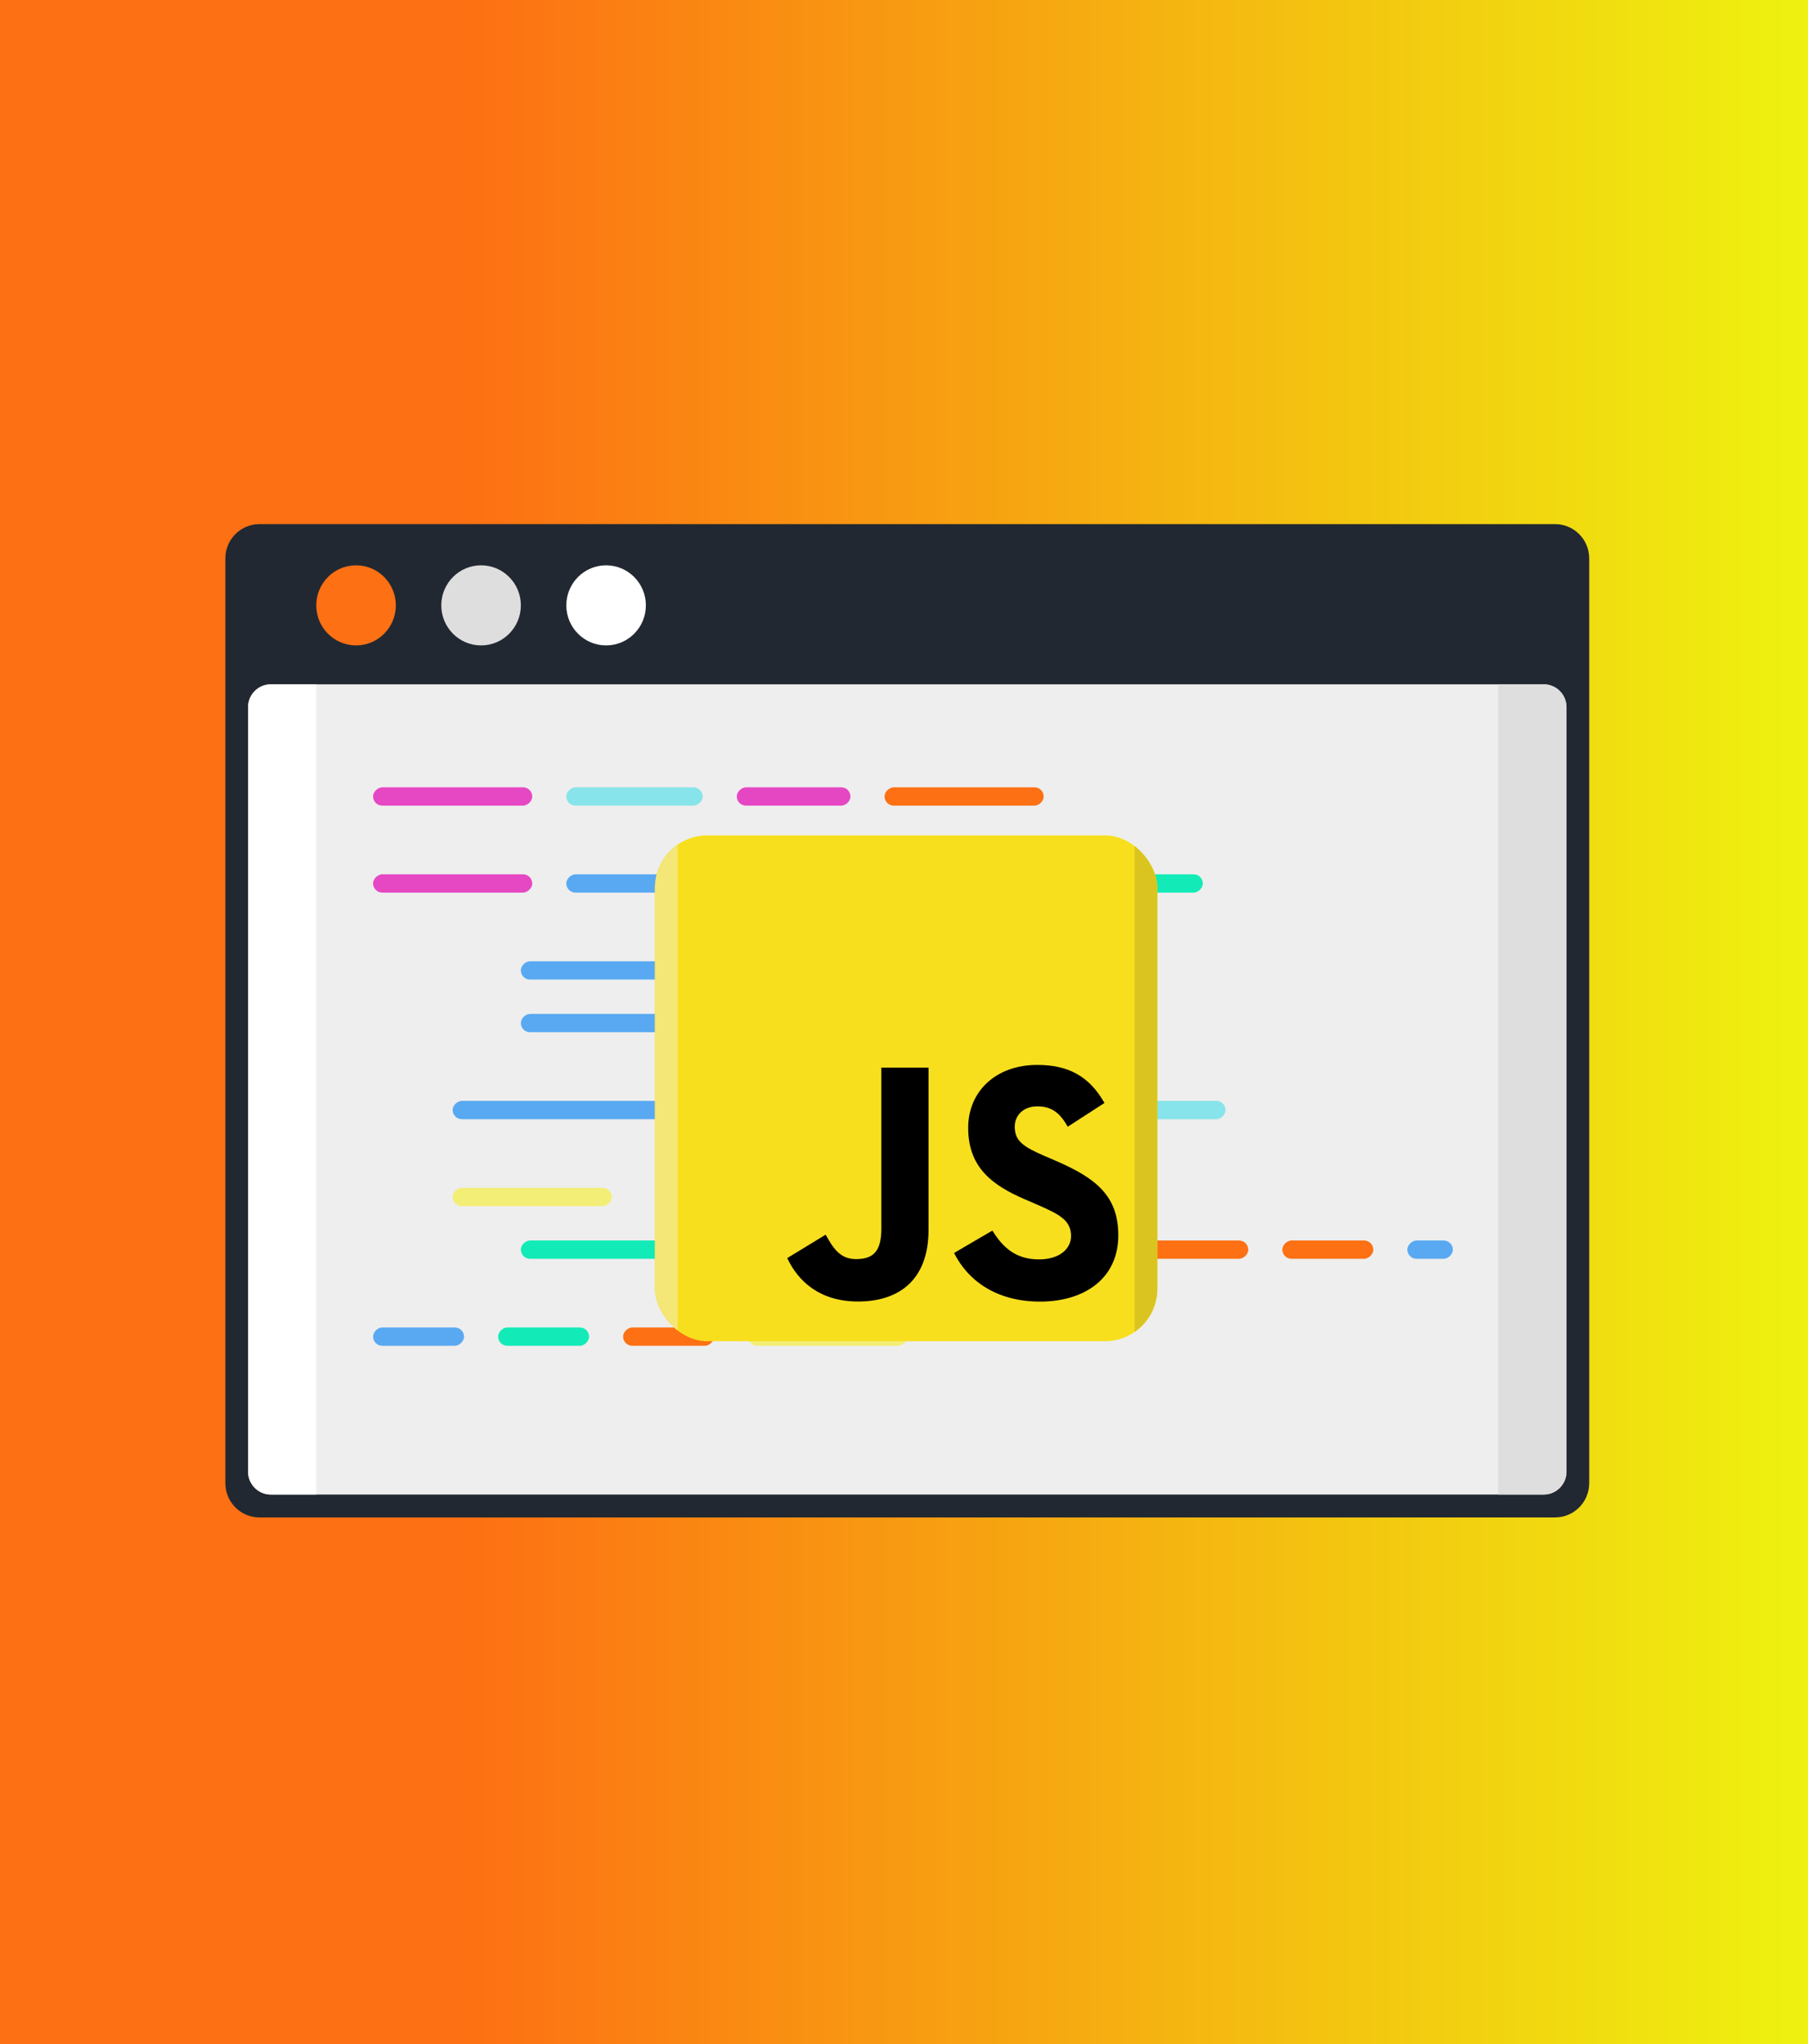 <svg width="345" height="390" viewBox="0 0 345 390" fill="none" xmlns="http://www.w3.org/2000/svg">
<rect x="0" y="0" width="345" height="390" fill="#333333" stroke="none"/>
<rect width="345" height="390" fill="url(#paint0_linear_181_5)"/>
<path d="M296.746 100H49.506C45.913 100 43 102.933 43 106.55V282.969C43 286.587 45.913 289.52 49.506 289.52H296.746C300.339 289.52 303.252 286.587 303.252 282.969V106.55C303.252 102.933 300.339 100 296.746 100Z" fill="#222831"/>
<path d="M294.577 130.568H51.675C49.279 130.568 47.337 132.523 47.337 134.935V280.786C47.337 283.198 49.279 285.153 51.675 285.153H294.577C296.973 285.153 298.915 283.198 298.915 280.786V134.935C298.915 132.523 296.973 130.568 294.577 130.568Z" fill="#EEEEEE"/>
<rect x="71.194" y="153.712" width="3.493" height="30.363" rx="1.747" transform="rotate(-90 71.194 153.712)" fill="#E647C3"/>
<rect x="71.194" y="170.306" width="3.493" height="30.363" rx="1.747" transform="rotate(-90 71.194 170.306)" fill="#E647C3"/>
<rect x="108.063" y="170.306" width="3.493" height="30.363" rx="1.747" transform="rotate(-90 108.063 170.306)" fill="#59A9F2"/>
<rect x="99.388" y="186.9" width="3.493" height="30.363" rx="1.747" transform="rotate(-90 99.388 186.9)" fill="#59A9F2"/>
<rect x="99.388" y="196.943" width="3.493" height="30.363" rx="1.747" transform="rotate(-90 99.388 196.943)" fill="#59A9F2"/>
<rect x="86.375" y="213.537" width="3.493" height="47.713" rx="1.747" transform="rotate(-90 86.375 213.537)" fill="#59A9F2"/>
<rect x="86.375" y="230.131" width="3.493" height="30.363" rx="1.747" transform="rotate(-90 86.375 230.131)" fill="#F3EE75"/>
<rect x="71.194" y="256.769" width="3.493" height="17.35" rx="1.747" transform="rotate(-90 71.194 256.769)" fill="#59A9F2"/>
<rect x="95.05" y="256.769" width="3.493" height="17.35" rx="1.747" transform="rotate(-90 95.05 256.769)" fill="#12EBB7"/>
<rect x="99.388" y="240.175" width="3.493" height="30.363" rx="1.747" transform="rotate(-90 99.388 240.175)" fill="#12EBB7"/>
<rect x="199.151" y="213.537" width="3.493" height="34.7" rx="1.747" transform="rotate(-90 199.151 213.537)" fill="#87E4EA"/>
<rect x="203.489" y="240.175" width="3.493" height="34.7" rx="1.747" transform="rotate(-90 203.489 240.175)" fill="#FD7013"/>
<rect x="244.696" y="240.175" width="3.493" height="17.35" rx="1.747" transform="rotate(-90 244.696 240.175)" fill="#FD7013"/>
<rect x="268.552" y="240.175" width="3.493" height="8.675" rx="1.747" transform="rotate(-90 268.552 240.175)" fill="#59A9F2"/>
<rect x="108.063" y="153.712" width="3.493" height="26.025" rx="1.747" transform="rotate(-90 108.063 153.712)" fill="#87E4EA"/>
<rect x="168.789" y="153.712" width="3.493" height="30.363" rx="1.747" transform="rotate(-90 168.789 153.712)" fill="#FD7013"/>
<rect x="140.595" y="153.712" width="3.493" height="21.688" rx="1.747" transform="rotate(-90 140.595 153.712)" fill="#E547C3"/>
<rect x="199.151" y="170.306" width="3.493" height="30.363" rx="1.747" transform="rotate(-90 199.151 170.306)" fill="#12EBB7"/>
<rect x="118.907" y="256.769" width="3.493" height="17.35" rx="1.747" transform="rotate(-90 118.907 256.769)" fill="#FD7013"/>
<rect x="142.763" y="256.769" width="3.493" height="30.363" rx="1.747" transform="rotate(-90 142.763 256.769)" fill="#F3EE75"/>
<path d="M285.902 130.568H294.577C296.973 130.568 298.915 132.523 298.915 134.935V280.786C298.915 283.198 296.973 285.153 294.577 285.153H285.902V130.568Z" fill="#DFDEDE"/>
<path d="M47.337 134.935C47.337 132.523 49.279 130.568 51.675 130.568H60.35V285.153H51.675C49.279 285.153 47.337 283.198 47.337 280.786V134.935Z" fill="white"/>
<path d="M67.941 123.144C72.133 123.144 75.531 119.723 75.531 115.502C75.531 111.282 72.133 107.86 67.941 107.86C63.749 107.86 60.35 111.282 60.35 115.502C60.35 119.723 63.749 123.144 67.941 123.144Z" fill="#FD7013"/>
<path d="M91.797 123.144C95.99 123.144 99.388 119.723 99.388 115.502C99.388 111.282 95.99 107.86 91.797 107.86C87.605 107.86 84.207 111.282 84.207 115.502C84.207 119.723 87.605 123.144 91.797 123.144Z" fill="#DFDEDE"/>
<path d="M115.654 123.144C119.846 123.144 123.244 119.723 123.244 115.502C123.244 111.282 119.846 107.86 115.654 107.86C111.462 107.86 108.063 111.282 108.063 115.502C108.063 119.723 111.462 123.144 115.654 123.144Z" fill="white"/>
<g clip-path="url(#clip0_181_5)">
<path d="M220.839 159.389H124.979V255.895H220.839V159.389Z" fill="#F7DF1E"/>
<path d="M189.373 234.785C191.304 237.959 193.816 240.292 198.259 240.292C201.991 240.292 204.376 238.414 204.376 235.819C204.376 232.709 201.926 231.608 197.818 229.799L195.566 228.826C189.065 226.038 184.747 222.545 184.747 215.162C184.747 208.36 189.895 203.183 197.939 203.183C203.667 203.183 207.784 205.189 210.751 210.444L203.737 214.978C202.192 212.19 200.526 211.092 197.939 211.092C195.301 211.092 193.629 212.777 193.629 214.978C193.629 217.699 195.302 218.8 199.167 220.485L201.419 221.456C209.073 224.76 213.394 228.129 213.394 235.702C213.394 243.867 207.023 248.34 198.467 248.34C190.102 248.34 184.697 244.327 182.052 239.066L189.373 234.785ZM157.552 235.571C158.967 238.098 160.254 240.235 163.349 240.235C166.309 240.235 168.176 239.069 168.176 234.537V203.701H177.183V234.659C177.183 244.049 171.715 248.323 163.733 248.323C156.52 248.323 152.344 244.566 150.219 240.04L157.552 235.571Z" fill="black"/>
<rect x="216.502" y="159.389" width="4.338" height="96.507" fill="#DAC520"/>
<rect x="124.979" y="159.389" width="4.338" height="96.507" fill="#F4E677"/>
</g>
<defs>
<linearGradient id="paint0_linear_181_5" x1="89" y1="195" x2="345" y2="195" gradientUnits="userSpaceOnUse">
<stop stop-color="#FD7013"/>
<stop offset="1" stop-color="#EEF20F"/>
</linearGradient>
<clipPath id="clip0_181_5">
<rect x="124.979" y="159.389" width="95.86" height="96.507" rx="10" fill="white"/>
</clipPath>
</defs>
</svg>
